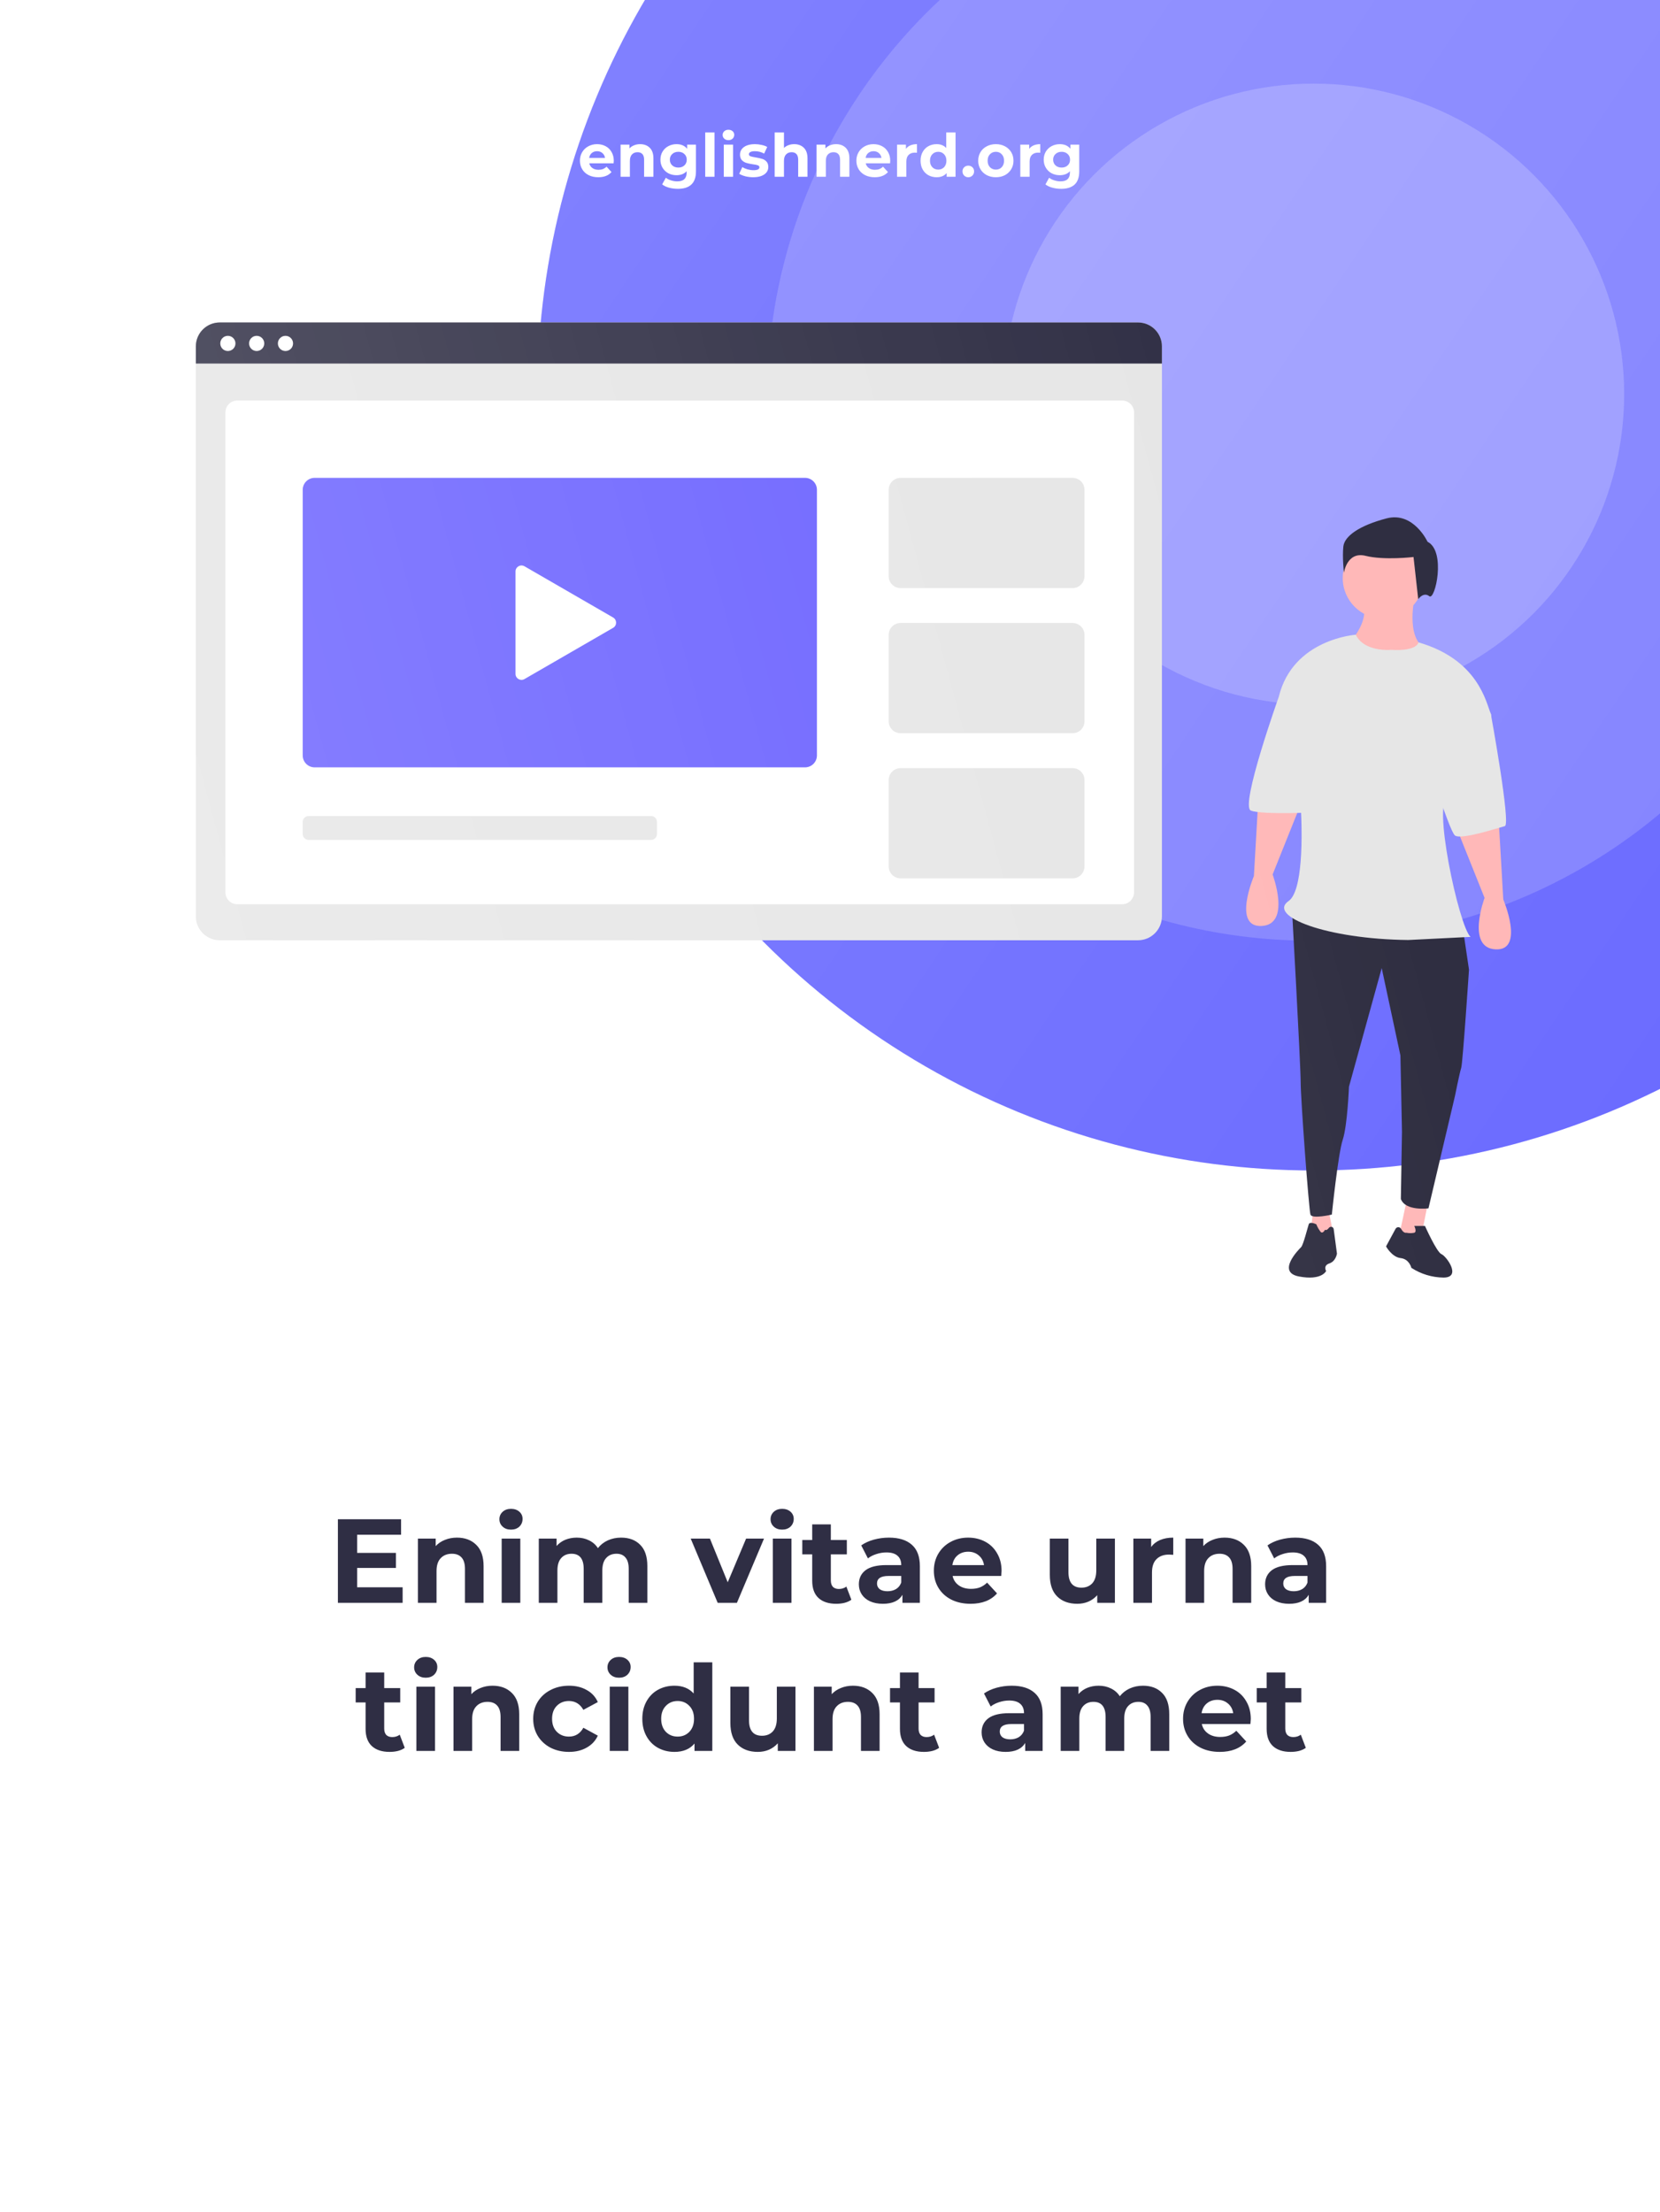 <svg width="695" height="926" viewBox="0 0 695 926" fill="none" xmlns="http://www.w3.org/2000/svg">
<g clip-path="url(#clip0)">
<rect width="926" height="695" transform="translate(0 926) rotate(-90)" fill="white"/>
<g filter="url(#filter0_d)">
<circle cx="540" cy="155" r="325" fill="#6666FF"/>
<circle cx="538.7" cy="156.3" r="227.5" fill="#8080FF"/>
<ellipse cx="540" cy="155" rx="130" ry="130" fill="#9999FF"/>
<circle cx="540" cy="155" r="325" fill="url(#paint0_linear)"/>
</g>
<g filter="url(#filter1_d)">
<path d="M546.343 517.164L548.354 527.224L538.302 529.237L539.809 516.66L546.343 517.164Z" fill="#FFB8B8"/>
<path d="M587.492 515.333L585.216 526.726L575.851 526.952L578.841 513.055L587.492 515.333Z" fill="#FFB8B8"/>
<path d="M602.42 398.295L605.03 415.928C605.03 415.928 602.42 455.113 601.767 457.072C601.115 459.032 599.157 468.828 599.157 468.828L588.064 515.85C588.064 515.85 578.461 517.156 576.503 511.931L576.971 483.849L576.318 451.848L568.488 415.275L554.784 464.909C554.784 464.909 554.132 481.236 552.174 487.114C550.216 492.992 547.606 518.462 547.606 518.462C547.606 518.462 539.308 520.421 538.655 518.462C538.003 516.503 534.555 470.134 534.555 462.95C534.555 455.766 530.719 386.885 530.719 386.885L602.42 398.295Z" fill="#2F2E41"/>
<path d="M578.858 526.076C579.934 526.297 581.043 526.297 582.118 526.076C583.341 525.668 582.118 523.221 582.118 523.221H586.601C586.601 523.221 591.492 534.233 593.529 535.049C595.567 535.865 602.088 544.838 594.344 544.838C589.567 544.777 584.904 543.363 580.896 540.759C580.896 540.759 580.081 537.088 576.413 536.681C572.745 536.273 570.3 531.786 570.3 531.786L574.281 524.431C574.394 524.223 574.561 524.05 574.764 523.929C574.967 523.808 575.199 523.744 575.435 523.743C575.671 523.743 575.903 523.806 576.107 523.926C576.311 524.046 576.478 524.219 576.592 524.426C577.146 525.404 577.915 526.265 578.858 526.076Z" fill="#2F2E41"/>
<path d="M544.749 524.813C544.749 524.813 543.84 526.632 542.931 525.722C542.172 524.756 541.559 523.683 541.113 522.538C541.113 522.538 538.386 521.174 537.932 522.538C537.477 523.903 535.659 531.181 534.75 532.09C533.841 533 524.297 542.553 533.841 544.372C543.386 546.191 545.204 542.098 545.204 542.098C545.204 542.098 543.84 539.823 546.567 538.914C549.294 538.004 549.749 534.82 549.749 534.82L548.379 524.539C548.349 524.32 548.255 524.114 548.108 523.949C547.961 523.784 547.768 523.666 547.554 523.611C547.34 523.556 547.115 523.565 546.906 523.639C546.698 523.712 546.516 523.846 546.384 524.023C545.857 524.711 545.27 525.16 544.749 524.813Z" fill="#2F2E41"/>
<path d="M617.428 352.58L619.386 386.54C619.386 386.54 628.522 408.091 616.123 407.438C603.725 406.785 611.556 385.887 611.556 385.887L599.417 355.578L617.428 352.58Z" fill="#FFB8B8"/>
<path d="M516.936 342.783L514.979 376.743C514.979 376.743 505.843 398.295 518.242 397.642C530.64 396.989 522.809 376.09 522.809 376.09L534.948 345.781L516.936 342.783Z" fill="#FFB8B8"/>
<path d="M569.14 268.986C578.51 268.986 586.106 261.383 586.106 252.005C586.106 242.628 578.51 235.025 569.14 235.025C559.77 235.025 552.174 242.628 552.174 252.005C552.174 261.383 559.77 268.986 569.14 268.986Z" fill="#FFB8B8"/>
<path d="M582.517 258.863C582.517 258.863 577.949 277.149 587.085 281.721C596.221 286.292 558.373 292.823 555.763 281.721L557.068 276.496C557.068 276.496 562.288 269.965 560.983 264.087L582.517 258.863Z" fill="#FFB8B8"/>
<path d="M572.403 282.047C572.403 282.047 561.143 283.099 557.637 275.716C557.637 275.716 531.292 277.475 525.419 301.639C532.235 301.835 540.69 379.456 529.52 387.193C520.452 393.473 545.166 403.145 579.581 403.52L605.683 402.214C600.816 398.017 589.17 343.406 596.547 344.09C596.547 344.09 616.123 313.395 614.166 308.823C612.208 304.252 609.073 286.226 583.886 278.912C583.886 278.912 583.496 282.7 572.403 282.047Z" fill="#E6E6E6"/>
<path d="M605.683 297.721L614.166 308.823C614.166 308.823 622.649 355.192 620.039 355.845C617.428 356.498 601.767 361.722 599.157 359.763C596.547 357.804 584.801 319.272 584.801 319.272L605.683 297.721Z" fill="#E6E6E6"/>
<path d="M536.513 294.456L525.42 301.639C525.42 301.639 509.106 347.355 513.674 349.314C518.242 351.273 543.691 349.967 543.691 349.967L536.513 294.456Z" fill="#E6E6E6"/>
<path d="M587.685 236.809C587.685 236.809 581.809 224.066 570.545 227.007C559.282 229.948 552.915 234.359 552.426 238.77C551.936 243.181 552.671 249.797 552.671 249.797C552.671 249.797 553.895 240.73 561.73 242.691C569.566 244.651 581.809 243.181 581.809 243.181L583.768 260.825C583.768 260.825 585.971 257.639 588.42 259.6C590.868 261.56 595.521 240.73 587.685 236.809Z" fill="#2F2E41"/>
<path d="M466.466 145H82C76.477 145 72 149.477 72 155V393.621C72 399.144 76.477 403.621 82 403.621H466.466C471.989 403.621 476.466 399.144 476.466 393.621V155C476.466 149.477 471.989 145 466.466 145Z" fill="#E6E6E6"/>
<path d="M459.792 177.667H89.371C86.61 177.667 84.371 179.906 84.371 182.667V383.557C84.371 386.318 86.61 388.557 89.371 388.557H459.792C462.553 388.557 464.792 386.318 464.792 383.557V182.667C464.792 179.906 462.553 177.667 459.792 177.667Z" fill="white"/>
<path d="M72 155C72 149.477 76.477 145 82 145H466.466C471.989 145 476.466 149.477 476.466 155V162.197H72V155Z" fill="#2F2E44"/>
<path d="M85.4 156.951C87.154 156.951 88.577 155.528 88.577 153.771C88.577 152.015 87.154 150.591 85.4 150.591C83.645 150.591 82.222 152.015 82.222 153.771C82.222 155.528 83.645 156.951 85.4 156.951Z" fill="white"/>
<path d="M97.459 156.951C99.214 156.951 100.637 155.528 100.637 153.771C100.637 152.015 99.214 150.591 97.459 150.591C95.704 150.591 94.282 152.015 94.282 153.771C94.282 155.528 95.704 156.951 97.459 156.951Z" fill="white"/>
<path d="M109.519 156.951C111.274 156.951 112.696 155.528 112.696 153.771C112.696 152.015 111.274 150.591 109.519 150.591C107.764 150.591 106.342 152.015 106.342 153.771C106.342 155.528 107.764 156.951 109.519 156.951Z" fill="white"/>
<path d="M327.027 210.045H121.737C118.976 210.045 116.737 212.284 116.737 215.045V326.245C116.737 329.007 118.976 331.245 121.737 331.245H327.027C329.789 331.245 332.027 329.007 332.027 326.245V215.045C332.027 212.284 329.789 210.045 327.027 210.045Z" fill="#6C63FF"/>
<path d="M439.053 210.045H367.068C364.306 210.045 362.068 212.284 362.068 215.045V251.2C362.068 253.961 364.306 256.2 367.068 256.2H439.053C441.814 256.2 444.053 253.961 444.053 251.2V215.045C444.053 212.284 441.814 210.045 439.053 210.045Z" fill="#E6E6E6"/>
<path d="M439.053 270.802H367.068C364.306 270.802 362.068 273.04 362.068 275.802V311.956C362.068 314.718 364.306 316.956 367.068 316.956H439.053C441.814 316.956 444.053 314.718 444.053 311.956V275.802C444.053 273.04 441.814 270.802 439.053 270.802Z" fill="#E6E6E6"/>
<path d="M439.053 331.558H367.068C364.306 331.558 362.068 333.797 362.068 336.558V372.713C362.068 375.474 364.306 377.713 367.068 377.713H439.053C441.814 377.713 444.053 375.474 444.053 372.713V336.558C444.053 333.797 441.814 331.558 439.053 331.558Z" fill="#E6E6E6"/>
<path d="M262.562 351.602H119.237C117.857 351.602 116.737 352.721 116.737 354.102V359.123C116.737 360.504 117.857 361.623 119.237 361.623H262.562C263.943 361.623 265.062 360.504 265.062 359.123V354.102C265.062 352.721 263.943 351.602 262.562 351.602Z" fill="#E6E6E6"/>
<path d="M246.695 268.508C248.361 269.47 248.361 271.875 246.695 272.837L209.582 294.282C207.915 295.245 205.831 294.042 205.831 292.117L205.831 249.227C205.831 247.303 207.915 246.1 209.582 247.063L246.695 268.508Z" fill="white"/>
<path fill-rule="evenodd" clip-rule="evenodd" d="M82 145C77.168 145 73.136 148.428 72.203 152.985C72.07 153.636 72 154.31 72 155V162.197V393.621C72 399.144 76.477 403.621 82 403.621H466.466C471.989 403.621 476.466 399.144 476.466 393.621V162.197V155C476.466 150.858 473.948 147.304 470.359 145.786C469.163 145.28 467.848 145 466.468 145H466.466H82ZM570.545 227.007C581.809 224.066 587.685 236.809 587.685 236.809C595.521 240.73 590.868 261.56 588.42 259.6C585.971 257.639 583.767 260.825 583.767 260.825L583.748 260.647C583.163 261.634 582.482 262.557 581.716 263.403C581.153 267.893 580.948 274.689 583.886 278.916L583.886 278.912C606.123 285.37 611.171 300.177 613.396 306.703C613.691 307.568 613.936 308.288 614.166 308.823C614.252 309.025 614.297 309.279 614.303 309.578C615.385 315.572 622.451 355.241 620.039 355.845C619.588 355.958 618.749 356.206 617.656 356.531L619.386 386.54C619.386 386.54 628.522 408.091 616.123 407.438C603.725 406.785 611.556 385.887 611.556 385.887L601.268 360.2C600.307 360.203 599.569 360.073 599.157 359.763C598.286 359.11 596.399 354.387 594.27 348.382C593.1 361.245 601.682 398.764 605.683 402.214L603.02 402.347L605.03 415.928C605.03 415.928 602.42 455.113 601.767 457.072C601.115 459.031 599.157 468.828 599.157 468.828L588.064 515.849C588.064 515.849 587.81 515.884 587.375 515.919L585.916 523.221H586.601C586.601 523.221 591.492 534.233 593.529 535.049C595.567 535.865 602.088 544.838 594.344 544.838C589.567 544.776 584.904 543.362 580.896 540.759C580.896 540.759 580.081 537.088 576.413 536.68C572.745 536.273 570.3 531.786 570.3 531.786L574.281 524.43C574.394 524.223 574.561 524.049 574.764 523.929C574.967 523.808 575.199 523.744 575.435 523.743C575.671 523.743 575.904 523.806 576.107 523.926C576.234 524.001 576.347 524.096 576.441 524.207L578.55 514.406C577.642 513.815 576.909 513.013 576.503 511.931L576.971 483.849L576.318 451.848L568.488 415.275L554.784 464.909C554.784 464.909 554.132 481.236 552.174 487.114C550.216 492.992 547.606 518.462 547.606 518.462C547.606 518.462 547.235 518.549 546.644 518.669L547.637 523.635C547.818 523.697 547.98 523.805 548.108 523.949C548.255 524.114 548.349 524.319 548.379 524.539L549.749 534.82C549.749 534.82 549.294 538.004 546.567 538.913C543.84 539.823 545.204 542.097 545.204 542.097C545.204 542.097 543.386 546.191 533.841 544.372C524.297 542.552 533.841 533 534.75 532.09C535.432 531.408 536.624 527.147 537.37 524.482L537.37 524.481L537.37 524.48L537.37 524.48L537.37 524.48L537.37 524.479L537.371 524.479L537.371 524.478C537.619 523.59 537.818 522.879 537.932 522.538C538.106 522.014 538.615 521.893 539.176 521.941L539.513 519.132C539.07 518.996 538.762 518.781 538.655 518.462C538.003 516.503 534.555 470.134 534.555 462.95C534.555 457.227 532.121 412.351 531.131 394.334C527.272 391.896 526.412 389.345 529.52 387.193C534.311 383.875 535.492 367.701 534.74 350.294C534.213 350.307 533.674 350.32 533.126 350.331L522.809 376.09C522.809 376.09 530.64 396.989 518.242 397.642C505.843 398.295 514.979 376.744 514.979 376.744L516.524 349.937C515.273 349.781 514.286 349.577 513.674 349.314C509.119 347.36 525.329 301.895 525.419 301.641L525.42 301.639C531.293 277.475 557.637 275.716 557.637 275.716L557.637 275.716C558.682 274.206 560.828 270.7 561.152 266.989C555.809 264.13 552.174 258.493 552.174 252.005C552.174 250.791 552.301 249.607 552.543 248.465C552.358 246.305 552.071 241.96 552.426 238.77C552.915 234.359 559.282 229.948 570.545 227.007Z" fill="url(#paint1_linear)"/>
</g>
<path d="M168.572 664.5V671H141.472V636H167.922V642.5H149.522V650.1H165.772V656.4H149.522V664.5H168.572ZM191.317 643.7C194.651 643.7 197.334 644.7 199.367 646.7C201.434 648.7 202.467 651.667 202.467 655.6V671H194.667V656.8C194.667 654.667 194.201 653.083 193.267 652.05C192.334 650.983 190.984 650.45 189.217 650.45C187.251 650.45 185.684 651.067 184.517 652.3C183.351 653.5 182.767 655.3 182.767 657.7V671H174.967V644.1H182.417V647.25C183.451 646.117 184.734 645.25 186.267 644.65C187.801 644.017 189.484 643.7 191.317 643.7ZM210.038 644.1H217.838V671H210.038V644.1ZM213.938 640.35C212.504 640.35 211.338 639.933 210.438 639.1C209.538 638.267 209.088 637.233 209.088 636C209.088 634.767 209.538 633.733 210.438 632.9C211.338 632.067 212.504 631.65 213.938 631.65C215.371 631.65 216.538 632.05 217.438 632.85C218.338 633.65 218.788 634.65 218.788 635.85C218.788 637.15 218.338 638.233 217.438 639.1C216.538 639.933 215.371 640.35 213.938 640.35ZM260.027 643.7C263.393 643.7 266.06 644.7 268.027 646.7C270.027 648.667 271.027 651.633 271.027 655.6V671H263.227V656.8C263.227 654.667 262.777 653.083 261.877 652.05C261.01 650.983 259.76 650.45 258.127 650.45C256.293 650.45 254.843 651.05 253.777 652.25C252.71 653.417 252.177 655.167 252.177 657.5V671H244.377V656.8C244.377 652.567 242.677 650.45 239.277 650.45C237.477 650.45 236.043 651.05 234.977 652.25C233.91 653.417 233.377 655.167 233.377 657.5V671H225.577V644.1H233.027V647.2C234.027 646.067 235.243 645.2 236.677 644.6C238.143 644 239.743 643.7 241.477 643.7C243.377 643.7 245.093 644.083 246.627 644.85C248.16 645.583 249.393 646.667 250.327 648.1C251.427 646.7 252.81 645.617 254.477 644.85C256.177 644.083 258.027 643.7 260.027 643.7ZM319.878 644.1L308.528 671H300.478L289.178 644.1H297.228L304.678 662.4L312.378 644.1H319.878ZM323.561 644.1H331.361V671H323.561V644.1ZM327.461 640.35C326.028 640.35 324.861 639.933 323.961 639.1C323.061 638.267 322.611 637.233 322.611 636C322.611 634.767 323.061 633.733 323.961 632.9C324.861 632.067 326.028 631.65 327.461 631.65C328.894 631.65 330.061 632.05 330.961 632.85C331.861 633.65 332.311 634.65 332.311 635.85C332.311 637.15 331.861 638.233 330.961 639.1C330.061 639.933 328.894 640.35 327.461 640.35ZM356.45 669.7C355.683 670.267 354.733 670.7 353.6 671C352.5 671.267 351.333 671.4 350.1 671.4C346.9 671.4 344.417 670.583 342.65 668.95C340.917 667.317 340.05 664.917 340.05 661.75V650.7H335.9V644.7H340.05V638.15H347.85V644.7H354.55V650.7H347.85V661.65C347.85 662.783 348.133 663.667 348.7 664.3C349.3 664.9 350.133 665.2 351.2 665.2C352.433 665.2 353.483 664.867 354.35 664.2L356.45 669.7ZM372.179 643.7C376.345 643.7 379.545 644.7 381.779 646.7C384.012 648.667 385.129 651.65 385.129 655.65V671H377.829V667.65C376.362 670.15 373.629 671.4 369.629 671.4C367.562 671.4 365.762 671.05 364.229 670.35C362.729 669.65 361.579 668.683 360.779 667.45C359.979 666.217 359.579 664.817 359.579 663.25C359.579 660.75 360.512 658.783 362.379 657.35C364.279 655.917 367.195 655.2 371.129 655.2H377.329C377.329 653.5 376.812 652.2 375.779 651.3C374.745 650.367 373.195 649.9 371.129 649.9C369.695 649.9 368.279 650.133 366.879 650.6C365.512 651.033 364.345 651.633 363.379 652.4L360.579 646.95C362.045 645.917 363.795 645.117 365.829 644.55C367.895 643.983 370.012 643.7 372.179 643.7ZM371.579 666.15C372.912 666.15 374.095 665.85 375.129 665.25C376.162 664.617 376.895 663.7 377.329 662.5V659.75H371.979C368.779 659.75 367.179 660.8 367.179 662.9C367.179 663.9 367.562 664.7 368.329 665.3C369.129 665.867 370.212 666.15 371.579 666.15ZM419.331 657.65C419.331 657.75 419.281 658.45 419.181 659.75H398.831C399.198 661.417 400.064 662.733 401.431 663.7C402.798 664.667 404.498 665.15 406.531 665.15C407.931 665.15 409.164 664.95 410.231 664.55C411.331 664.117 412.348 663.45 413.281 662.55L417.431 667.05C414.898 669.95 411.198 671.4 406.331 671.4C403.298 671.4 400.614 670.817 398.281 669.65C395.948 668.45 394.148 666.8 392.881 664.7C391.614 662.6 390.981 660.217 390.981 657.55C390.981 654.917 391.598 652.55 392.831 650.45C394.098 648.317 395.814 646.667 397.981 645.5C400.181 644.3 402.631 643.7 405.331 643.7C407.964 643.7 410.348 644.267 412.481 645.4C414.614 646.533 416.281 648.167 417.481 650.3C418.714 652.4 419.331 654.85 419.331 657.65ZM405.381 649.6C403.614 649.6 402.131 650.1 400.931 651.1C399.731 652.1 398.998 653.467 398.731 655.2H411.981C411.714 653.5 410.981 652.15 409.781 651.15C408.581 650.117 407.114 649.6 405.381 649.6ZM466.784 644.1V671H459.384V667.8C458.351 668.967 457.117 669.867 455.684 670.5C454.251 671.1 452.701 671.4 451.034 671.4C447.501 671.4 444.701 670.383 442.634 668.35C440.567 666.317 439.534 663.3 439.534 659.3V644.1H447.334V658.15C447.334 662.483 449.151 664.65 452.784 664.65C454.651 664.65 456.151 664.05 457.284 662.85C458.417 661.617 458.984 659.8 458.984 657.4V644.1H466.784ZM481.96 647.65C482.893 646.35 484.143 645.367 485.71 644.7C487.31 644.033 489.143 643.7 491.21 643.7V650.9C490.343 650.833 489.76 650.8 489.46 650.8C487.227 650.8 485.477 651.433 484.21 652.7C482.943 653.933 482.31 655.8 482.31 658.3V671H474.51V644.1H481.96V647.65ZM512.698 643.7C516.031 643.7 518.715 644.7 520.748 646.7C522.815 648.7 523.848 651.667 523.848 655.6V671H516.048V656.8C516.048 654.667 515.581 653.083 514.648 652.05C513.715 650.983 512.365 650.45 510.598 650.45C508.631 650.45 507.065 651.067 505.898 652.3C504.731 653.5 504.148 655.3 504.148 657.7V671H496.348V644.1H503.798V647.25C504.831 646.117 506.115 645.25 507.648 644.65C509.181 644.017 510.865 643.7 512.698 643.7ZM542.268 643.7C546.435 643.7 549.635 644.7 551.868 646.7C554.102 648.667 555.218 651.65 555.218 655.65V671H547.918V667.65C546.452 670.15 543.718 671.4 539.718 671.4C537.652 671.4 535.852 671.05 534.318 670.35C532.818 669.65 531.668 668.683 530.868 667.45C530.068 666.217 529.668 664.817 529.668 663.25C529.668 660.75 530.602 658.783 532.468 657.35C534.368 655.917 537.285 655.2 541.218 655.2H547.418C547.418 653.5 546.902 652.2 545.868 651.3C544.835 650.367 543.285 649.9 541.218 649.9C539.785 649.9 538.368 650.133 536.968 650.6C535.602 651.033 534.435 651.633 533.468 652.4L530.668 646.95C532.135 645.917 533.885 645.117 535.918 644.55C537.985 643.983 540.102 643.7 542.268 643.7ZM541.668 666.15C543.002 666.15 544.185 665.85 545.218 665.25C546.252 664.617 546.985 663.7 547.418 662.5V659.75H542.068C538.868 659.75 537.268 660.8 537.268 662.9C537.268 663.9 537.652 664.7 538.418 665.3C539.218 665.867 540.302 666.15 541.668 666.15ZM169.46 731.7C168.693 732.267 167.743 732.7 166.61 733C165.51 733.267 164.343 733.4 163.11 733.4C159.91 733.4 157.426 732.583 155.66 730.95C153.926 729.317 153.06 726.917 153.06 723.75V712.7H148.91V706.7H153.06V700.15H160.86V706.7H167.56V712.7H160.86V723.65C160.86 724.783 161.143 725.667 161.71 726.3C162.31 726.9 163.143 727.2 164.21 727.2C165.443 727.2 166.493 726.867 167.36 726.2L169.46 731.7ZM174.338 706.1H182.138V733H174.338V706.1ZM178.238 702.35C176.805 702.35 175.638 701.933 174.738 701.1C173.838 700.267 173.388 699.233 173.388 698C173.388 696.767 173.838 695.733 174.738 694.9C175.638 694.067 176.805 693.65 178.238 693.65C179.672 693.65 180.838 694.05 181.738 694.85C182.638 695.65 183.088 696.65 183.088 697.85C183.088 699.15 182.638 700.233 181.738 701.1C180.838 701.933 179.672 702.35 178.238 702.35ZM206.227 705.7C209.561 705.7 212.244 706.7 214.277 708.7C216.344 710.7 217.377 713.667 217.377 717.6V733H209.577V718.8C209.577 716.667 209.111 715.083 208.177 714.05C207.244 712.983 205.894 712.45 204.127 712.45C202.161 712.45 200.594 713.067 199.427 714.3C198.261 715.5 197.677 717.3 197.677 719.7V733H189.877V706.1H197.327V709.25C198.361 708.117 199.644 707.25 201.177 706.65C202.711 706.017 204.394 705.7 206.227 705.7ZM238.241 733.4C235.374 733.4 232.791 732.817 230.491 731.65C228.224 730.45 226.441 728.8 225.141 726.7C223.874 724.6 223.241 722.217 223.241 719.55C223.241 716.883 223.874 714.5 225.141 712.4C226.441 710.3 228.224 708.667 230.491 707.5C232.791 706.3 235.374 705.7 238.241 705.7C241.074 705.7 243.541 706.3 245.641 707.5C247.774 708.667 249.324 710.35 250.291 712.55L244.241 715.8C242.841 713.333 240.824 712.1 238.191 712.1C236.157 712.1 234.474 712.767 233.141 714.1C231.807 715.433 231.141 717.25 231.141 719.55C231.141 721.85 231.807 723.667 233.141 725C234.474 726.333 236.157 727 238.191 727C240.857 727 242.874 725.767 244.241 723.3L250.291 726.6C249.324 728.733 247.774 730.4 245.641 731.6C243.541 732.8 241.074 733.4 238.241 733.4ZM255.282 706.1H263.082V733H255.282V706.1ZM259.182 702.35C257.748 702.35 256.582 701.933 255.682 701.1C254.782 700.267 254.332 699.233 254.332 698C254.332 696.767 254.782 695.733 255.682 694.9C256.582 694.067 257.748 693.65 259.182 693.65C260.615 693.65 261.782 694.05 262.682 694.85C263.582 695.65 264.032 696.65 264.032 697.85C264.032 699.15 263.582 700.233 262.682 701.1C261.782 701.933 260.615 702.35 259.182 702.35ZM298.221 695.9V733H290.771V729.9C288.837 732.233 286.037 733.4 282.371 733.4C279.837 733.4 277.537 732.833 275.471 731.7C273.437 730.567 271.837 728.95 270.671 726.85C269.504 724.75 268.921 722.317 268.921 719.55C268.921 716.783 269.504 714.35 270.671 712.25C271.837 710.15 273.437 708.533 275.471 707.4C277.537 706.267 279.837 705.7 282.371 705.7C285.804 705.7 288.487 706.783 290.421 708.95V695.9H298.221ZM283.721 727C285.687 727 287.321 726.333 288.621 725C289.921 723.633 290.571 721.817 290.571 719.55C290.571 717.283 289.921 715.483 288.621 714.15C287.321 712.783 285.687 712.1 283.721 712.1C281.721 712.1 280.071 712.783 278.771 714.15C277.471 715.483 276.821 717.283 276.821 719.55C276.821 721.817 277.471 723.633 278.771 725C280.071 726.333 281.721 727 283.721 727ZM333.04 706.1V733H325.64V729.8C324.607 730.967 323.373 731.867 321.94 732.5C320.507 733.1 318.957 733.4 317.29 733.4C313.757 733.4 310.957 732.383 308.89 730.35C306.823 728.317 305.79 725.3 305.79 721.3V706.1H313.59V720.15C313.59 724.483 315.407 726.65 319.04 726.65C320.907 726.65 322.407 726.05 323.54 724.85C324.673 723.617 325.24 721.8 325.24 719.4V706.1H333.04ZM357.116 705.7C360.449 705.7 363.133 706.7 365.166 708.7C367.233 710.7 368.266 713.667 368.266 717.6V733H360.466V718.8C360.466 716.667 359.999 715.083 359.066 714.05C358.133 712.983 356.783 712.45 355.016 712.45C353.049 712.45 351.483 713.067 350.316 714.3C349.149 715.5 348.566 717.3 348.566 719.7V733H340.766V706.1H348.216V709.25C349.249 708.117 350.533 707.25 352.066 706.65C353.599 706.017 355.283 705.7 357.116 705.7ZM393.186 731.7C392.42 732.267 391.47 732.7 390.336 733C389.236 733.267 388.07 733.4 386.836 733.4C383.636 733.4 381.153 732.583 379.386 730.95C377.653 729.317 376.786 726.917 376.786 723.75V712.7H372.636V706.7H376.786V700.15H384.586V706.7H391.286V712.7H384.586V723.65C384.586 724.783 384.87 725.667 385.436 726.3C386.036 726.9 386.87 727.2 387.936 727.2C389.17 727.2 390.22 726.867 391.086 726.2L393.186 731.7ZM423.575 705.7C427.742 705.7 430.942 706.7 433.175 708.7C435.408 710.667 436.525 713.65 436.525 717.65V733H429.225V729.65C427.758 732.15 425.025 733.4 421.025 733.4C418.958 733.4 417.158 733.05 415.625 732.35C414.125 731.65 412.975 730.683 412.175 729.45C411.375 728.217 410.975 726.817 410.975 725.25C410.975 722.75 411.908 720.783 413.775 719.35C415.675 717.917 418.592 717.2 422.525 717.2H428.725C428.725 715.5 428.208 714.2 427.175 713.3C426.142 712.367 424.592 711.9 422.525 711.9C421.092 711.9 419.675 712.133 418.275 712.6C416.908 713.033 415.742 713.633 414.775 714.4L411.975 708.95C413.442 707.917 415.192 707.117 417.225 706.55C419.292 705.983 421.408 705.7 423.575 705.7ZM422.975 728.15C424.308 728.15 425.492 727.85 426.525 727.25C427.558 726.617 428.292 725.7 428.725 724.5V721.75H423.375C420.175 721.75 418.575 722.8 418.575 724.9C418.575 725.9 418.958 726.7 419.725 727.3C420.525 727.867 421.608 728.15 422.975 728.15ZM478.534 705.7C481.901 705.7 484.568 706.7 486.534 708.7C488.534 710.667 489.534 713.633 489.534 717.6V733H481.734V718.8C481.734 716.667 481.284 715.083 480.384 714.05C479.518 712.983 478.268 712.45 476.634 712.45C474.801 712.45 473.351 713.05 472.284 714.25C471.218 715.417 470.684 717.167 470.684 719.5V733H462.884V718.8C462.884 714.567 461.184 712.45 457.784 712.45C455.984 712.45 454.551 713.05 453.484 714.25C452.418 715.417 451.884 717.167 451.884 719.5V733H444.084V706.1H451.534V709.2C452.534 708.067 453.751 707.2 455.184 706.6C456.651 706 458.251 705.7 459.984 705.7C461.884 705.7 463.601 706.083 465.134 706.85C466.668 707.583 467.901 708.667 468.834 710.1C469.934 708.7 471.318 707.617 472.984 706.85C474.684 706.083 476.534 705.7 478.534 705.7ZM523.669 719.65C523.669 719.75 523.619 720.45 523.519 721.75H503.169C503.535 723.417 504.402 724.733 505.769 725.7C507.135 726.667 508.835 727.15 510.869 727.15C512.269 727.15 513.502 726.95 514.569 726.55C515.669 726.117 516.685 725.45 517.619 724.55L521.769 729.05C519.235 731.95 515.535 733.4 510.669 733.4C507.635 733.4 504.952 732.817 502.619 731.65C500.285 730.45 498.485 728.8 497.219 726.7C495.952 724.6 495.319 722.217 495.319 719.55C495.319 716.917 495.935 714.55 497.169 712.45C498.435 710.317 500.152 708.667 502.319 707.5C504.519 706.3 506.969 705.7 509.669 705.7C512.302 705.7 514.685 706.267 516.819 707.4C518.952 708.533 520.619 710.167 521.819 712.3C523.052 714.4 523.669 716.85 523.669 719.65ZM509.719 711.6C507.952 711.6 506.469 712.1 505.269 713.1C504.069 714.1 503.335 715.467 503.069 717.2H516.319C516.052 715.5 515.319 714.15 514.119 713.15C512.919 712.117 511.452 711.6 509.719 711.6ZM546.712 731.7C545.945 732.267 544.995 732.7 543.862 733C542.762 733.267 541.595 733.4 540.362 733.4C537.162 733.4 534.678 732.583 532.912 730.95C531.178 729.317 530.312 726.917 530.312 723.75V712.7H526.162V706.7H530.312V700.15H538.112V706.7H544.812V712.7H538.112V723.65C538.112 724.783 538.395 725.667 538.962 726.3C539.562 726.9 540.395 727.2 541.462 727.2C542.695 727.2 543.745 726.867 544.612 726.2L546.712 731.7Z" fill="#2F2E44"/>
<path d="M256.975 67.325C256.975 67.375 256.95 67.725 256.9 68.375H246.725C246.908 69.208 247.342 69.867 248.025 70.35C248.708 70.833 249.558 71.075 250.575 71.075C251.275 71.075 251.892 70.975 252.425 70.775C252.975 70.558 253.483 70.225 253.95 69.775L256.025 72.025C254.758 73.475 252.908 74.2 250.475 74.2C248.958 74.2 247.617 73.908 246.45 73.325C245.283 72.725 244.383 71.9 243.75 70.85C243.117 69.8 242.8 68.608 242.8 67.275C242.8 65.958 243.108 64.775 243.725 63.725C244.358 62.658 245.217 61.833 246.3 61.25C247.4 60.65 248.625 60.35 249.975 60.35C251.292 60.35 252.483 60.633 253.55 61.2C254.617 61.767 255.45 62.583 256.05 63.65C256.667 64.7 256.975 65.925 256.975 67.325ZM250 63.3C249.117 63.3 248.375 63.55 247.775 64.05C247.175 64.55 246.808 65.233 246.675 66.1H253.3C253.167 65.25 252.8 64.575 252.2 64.075C251.6 63.558 250.867 63.3 250 63.3ZM267.996 60.35C269.663 60.35 271.005 60.85 272.021 61.85C273.055 62.85 273.571 64.333 273.571 66.3V74H269.671V66.9C269.671 65.833 269.438 65.042 268.971 64.525C268.505 63.992 267.83 63.725 266.946 63.725C265.963 63.725 265.18 64.033 264.596 64.65C264.013 65.25 263.721 66.15 263.721 67.35V74H259.821V60.55H263.546V62.125C264.063 61.558 264.705 61.125 265.471 60.825C266.238 60.508 267.08 60.35 267.996 60.35ZM291.378 60.55V71.75C291.378 74.217 290.736 76.05 289.453 77.25C288.17 78.45 286.295 79.05 283.828 79.05C282.528 79.05 281.295 78.892 280.128 78.575C278.961 78.258 277.995 77.8 277.228 77.2L278.778 74.4C279.345 74.867 280.061 75.233 280.928 75.5C281.795 75.783 282.661 75.925 283.528 75.925C284.878 75.925 285.87 75.617 286.503 75C287.153 74.4 287.478 73.483 287.478 72.25V71.675C286.461 72.792 285.045 73.35 283.228 73.35C281.995 73.35 280.861 73.083 279.828 72.55C278.811 72 278.003 71.233 277.403 70.25C276.803 69.267 276.503 68.133 276.503 66.85C276.503 65.567 276.803 64.433 277.403 63.45C278.003 62.467 278.811 61.708 279.828 61.175C280.861 60.625 281.995 60.35 283.228 60.35C285.178 60.35 286.661 60.992 287.678 62.275V60.55H291.378ZM284.003 70.15C285.036 70.15 285.878 69.85 286.528 69.25C287.195 68.633 287.528 67.833 287.528 66.85C287.528 65.867 287.195 65.075 286.528 64.475C285.878 63.858 285.036 63.55 284.003 63.55C282.97 63.55 282.12 63.858 281.453 64.475C280.786 65.075 280.453 65.867 280.453 66.85C280.453 67.833 280.786 68.633 281.453 69.25C282.12 69.85 282.97 70.15 284.003 70.15ZM295.258 55.45H299.158V74H295.258V55.45ZM303.027 60.55H306.927V74H303.027V60.55ZM304.977 58.675C304.261 58.675 303.677 58.467 303.227 58.05C302.777 57.633 302.552 57.117 302.552 56.5C302.552 55.883 302.777 55.367 303.227 54.95C303.677 54.533 304.261 54.325 304.977 54.325C305.694 54.325 306.277 54.525 306.727 54.925C307.177 55.325 307.402 55.825 307.402 56.425C307.402 57.075 307.177 57.617 306.727 58.05C306.277 58.467 305.694 58.675 304.977 58.675ZM315.322 74.2C314.205 74.2 313.114 74.067 312.047 73.8C310.98 73.517 310.13 73.167 309.497 72.75L310.797 69.95C311.397 70.333 312.122 70.65 312.972 70.9C313.822 71.133 314.655 71.25 315.472 71.25C317.122 71.25 317.947 70.842 317.947 70.025C317.947 69.642 317.722 69.367 317.272 69.2C316.822 69.033 316.13 68.892 315.197 68.775C314.097 68.608 313.189 68.417 312.472 68.2C311.755 67.983 311.13 67.6 310.597 67.05C310.08 66.5 309.822 65.717 309.822 64.7C309.822 63.85 310.064 63.1 310.547 62.45C311.047 61.783 311.764 61.267 312.697 60.9C313.647 60.533 314.764 60.35 316.047 60.35C316.997 60.35 317.939 60.458 318.872 60.675C319.822 60.875 320.605 61.158 321.222 61.525L319.922 64.3C318.739 63.633 317.447 63.3 316.047 63.3C315.214 63.3 314.589 63.417 314.172 63.65C313.755 63.883 313.547 64.183 313.547 64.55C313.547 64.967 313.772 65.258 314.222 65.425C314.672 65.592 315.389 65.75 316.372 65.9C317.472 66.083 318.372 66.283 319.072 66.5C319.772 66.7 320.38 67.075 320.897 67.625C321.414 68.175 321.672 68.942 321.672 69.925C321.672 70.758 321.422 71.5 320.922 72.15C320.422 72.8 319.689 73.308 318.722 73.675C317.772 74.025 316.639 74.2 315.322 74.2ZM332.503 60.35C334.17 60.35 335.512 60.85 336.528 61.85C337.562 62.85 338.078 64.333 338.078 66.3V74H334.178V66.9C334.178 65.833 333.945 65.042 333.478 64.525C333.012 63.992 332.337 63.725 331.453 63.725C330.47 63.725 329.687 64.033 329.103 64.65C328.52 65.25 328.228 66.15 328.228 67.35V74H324.328V55.45H328.228V61.95C328.745 61.433 329.37 61.042 330.103 60.775C330.837 60.492 331.637 60.35 332.503 60.35ZM350.038 60.35C351.705 60.35 353.047 60.85 354.063 61.85C355.097 62.85 355.613 64.333 355.613 66.3V74H351.713V66.9C351.713 65.833 351.48 65.042 351.013 64.525C350.547 63.992 349.872 63.725 348.988 63.725C348.005 63.725 347.222 64.033 346.638 64.65C346.055 65.25 345.763 66.15 345.763 67.35V74H341.863V60.55H345.588V62.125C346.105 61.558 346.747 61.125 347.513 60.825C348.28 60.508 349.122 60.35 350.038 60.35ZM372.72 67.325C372.72 67.375 372.695 67.725 372.645 68.375H362.47C362.653 69.208 363.087 69.867 363.77 70.35C364.453 70.833 365.303 71.075 366.32 71.075C367.02 71.075 367.637 70.975 368.17 70.775C368.72 70.558 369.228 70.225 369.695 69.775L371.77 72.025C370.503 73.475 368.653 74.2 366.22 74.2C364.703 74.2 363.362 73.908 362.195 73.325C361.028 72.725 360.128 71.9 359.495 70.85C358.862 69.8 358.545 68.608 358.545 67.275C358.545 65.958 358.853 64.775 359.47 63.725C360.103 62.658 360.962 61.833 362.045 61.25C363.145 60.65 364.37 60.35 365.72 60.35C367.037 60.35 368.228 60.633 369.295 61.2C370.362 61.767 371.195 62.583 371.795 63.65C372.412 64.7 372.72 65.925 372.72 67.325ZM365.745 63.3C364.862 63.3 364.12 63.55 363.52 64.05C362.92 64.55 362.553 65.233 362.42 66.1H369.045C368.912 65.25 368.545 64.575 367.945 64.075C367.345 63.558 366.612 63.3 365.745 63.3ZM379.292 62.325C379.758 61.675 380.383 61.183 381.167 60.85C381.967 60.517 382.883 60.35 383.917 60.35V63.95C383.483 63.917 383.192 63.9 383.042 63.9C381.925 63.9 381.05 64.217 380.417 64.85C379.783 65.467 379.467 66.4 379.467 67.65V74H375.567V60.55H379.292V62.325ZM400.063 55.45V74H396.338V72.45C395.372 73.617 393.972 74.2 392.138 74.2C390.872 74.2 389.722 73.917 388.688 73.35C387.672 72.783 386.872 71.975 386.288 70.925C385.705 69.875 385.413 68.658 385.413 67.275C385.413 65.892 385.705 64.675 386.288 63.625C386.872 62.575 387.672 61.767 388.688 61.2C389.722 60.633 390.872 60.35 392.138 60.35C393.855 60.35 395.197 60.892 396.163 61.975V55.45H400.063ZM392.813 71C393.797 71 394.613 70.667 395.263 70C395.913 69.317 396.238 68.408 396.238 67.275C396.238 66.142 395.913 65.242 395.263 64.575C394.613 63.892 393.797 63.55 392.813 63.55C391.813 63.55 390.988 63.892 390.338 64.575C389.688 65.242 389.363 66.142 389.363 67.275C389.363 68.408 389.688 69.317 390.338 70C390.988 70.667 391.813 71 392.813 71ZM405.398 74.2C404.715 74.2 404.14 73.967 403.673 73.5C403.206 73.033 402.973 72.45 402.973 71.75C402.973 71.033 403.206 70.458 403.673 70.025C404.14 69.575 404.715 69.35 405.398 69.35C406.081 69.35 406.656 69.575 407.123 70.025C407.59 70.458 407.823 71.033 407.823 71.75C407.823 72.45 407.59 73.033 407.123 73.5C406.656 73.967 406.081 74.2 405.398 74.2ZM416.945 74.2C415.528 74.2 414.253 73.908 413.12 73.325C412.003 72.725 411.128 71.9 410.495 70.85C409.862 69.8 409.545 68.608 409.545 67.275C409.545 65.942 409.862 64.75 410.495 63.7C411.128 62.65 412.003 61.833 413.12 61.25C414.253 60.65 415.528 60.35 416.945 60.35C418.362 60.35 419.628 60.65 420.745 61.25C421.862 61.833 422.737 62.65 423.37 63.7C424.003 64.75 424.32 65.942 424.32 67.275C424.32 68.608 424.003 69.8 423.37 70.85C422.737 71.9 421.862 72.725 420.745 73.325C419.628 73.908 418.362 74.2 416.945 74.2ZM416.945 71C417.945 71 418.762 70.667 419.395 70C420.045 69.317 420.37 68.408 420.37 67.275C420.37 66.142 420.045 65.242 419.395 64.575C418.762 63.892 417.945 63.55 416.945 63.55C415.945 63.55 415.12 63.892 414.47 64.575C413.82 65.242 413.495 66.142 413.495 67.275C413.495 68.408 413.82 69.317 414.47 70C415.12 70.667 415.945 71 416.945 71ZM430.902 62.325C431.369 61.675 431.994 61.183 432.777 60.85C433.577 60.517 434.494 60.35 435.527 60.35V63.95C435.094 63.917 434.802 63.9 434.652 63.9C433.535 63.9 432.66 64.217 432.027 64.85C431.394 65.467 431.077 66.4 431.077 67.65V74H427.177V60.55H430.902V62.325ZM451.849 60.55V71.75C451.849 74.217 451.207 76.05 449.924 77.25C448.64 78.45 446.765 79.05 444.299 79.05C442.999 79.05 441.765 78.892 440.599 78.575C439.432 78.258 438.465 77.8 437.699 77.2L439.249 74.4C439.815 74.867 440.532 75.233 441.399 75.5C442.265 75.783 443.132 75.925 443.999 75.925C445.349 75.925 446.34 75.617 446.974 75C447.624 74.4 447.949 73.483 447.949 72.25V71.675C446.932 72.792 445.515 73.35 443.699 73.35C442.465 73.35 441.332 73.083 440.299 72.55C439.282 72 438.474 71.233 437.874 70.25C437.274 69.267 436.974 68.133 436.974 66.85C436.974 65.567 437.274 64.433 437.874 63.45C438.474 62.467 439.282 61.708 440.299 61.175C441.332 60.625 442.465 60.35 443.699 60.35C445.649 60.35 447.132 60.992 448.149 62.275V60.55H451.849ZM444.474 70.15C445.507 70.15 446.349 69.85 446.999 69.25C447.665 68.633 447.999 67.833 447.999 66.85C447.999 65.867 447.665 65.075 446.999 64.475C446.349 63.858 445.507 63.55 444.474 63.55C443.44 63.55 442.59 63.858 441.924 64.475C441.257 65.075 440.924 65.867 440.924 66.85C440.924 67.833 441.257 68.633 441.924 69.25C442.59 69.85 443.44 70.15 444.474 70.15Z" fill="white"/>
</g>
<defs>
<filter id="filter0_d" x="175" y="-210" width="750" height="750" filterUnits="userSpaceOnUse" color-interpolation-filters="sRGB">
<feFlood flood-opacity="0" result="BackgroundImageFix"/>
<feColorMatrix in="SourceAlpha" type="matrix" values="0 0 0 0 0 0 0 0 0 0 0 0 0 0 0 0 0 0 127 0"/>
<feOffset dx="10" dy="10"/>
<feGaussianBlur stdDeviation="25"/>
<feColorMatrix type="matrix" values="0 0 0 0 0.424 0 0 0 0 0.388 0 0 0 0 1 0 0 0 0.15 0"/>
<feBlend mode="normal" in2="BackgroundImageFix" result="effect1_dropShadow"/>
<feBlend mode="normal" in="SourceGraphic" in2="effect1_dropShadow" result="shape"/>
</filter>
<filter id="filter1_d" x="52" y="105" width="611.273" height="460" filterUnits="userSpaceOnUse" color-interpolation-filters="sRGB">
<feFlood flood-opacity="0" result="BackgroundImageFix"/>
<feColorMatrix in="SourceAlpha" type="matrix" values="0 0 0 0 0 0 0 0 0 0 0 0 0 0 0 0 0 0 127 0"/>
<feOffset dx="10" dy="-10"/>
<feGaussianBlur stdDeviation="15"/>
<feColorMatrix type="matrix" values="0 0 0 0 0.518 0 0 0 0 0.518 0 0 0 0 0.6 0 0 0 0.05 0"/>
<feBlend mode="normal" in2="BackgroundImageFix" result="effect1_dropShadow"/>
<feBlend mode="normal" in="SourceGraphic" in2="effect1_dropShadow" result="shape"/>
</filter>
<linearGradient id="paint0_linear" x1="215" y1="-170" x2="963.795" y2="332.897" gradientUnits="userSpaceOnUse">
<stop stop-color="white" stop-opacity="0.2"/>
<stop offset="1" stop-color="white" stop-opacity="0"/>
</linearGradient>
<linearGradient id="paint1_linear" x1="72" y1="544.838" x2="585.107" y2="406.022" gradientUnits="userSpaceOnUse">
<stop stop-color="white" stop-opacity="0.2"/>
<stop offset="1" stop-color="white" stop-opacity="0"/>
</linearGradient>
<clipPath id="clip0">
<rect width="926" height="695" fill="white" transform="translate(0 926) rotate(-90)"/>
</clipPath>
</defs>
</svg>
